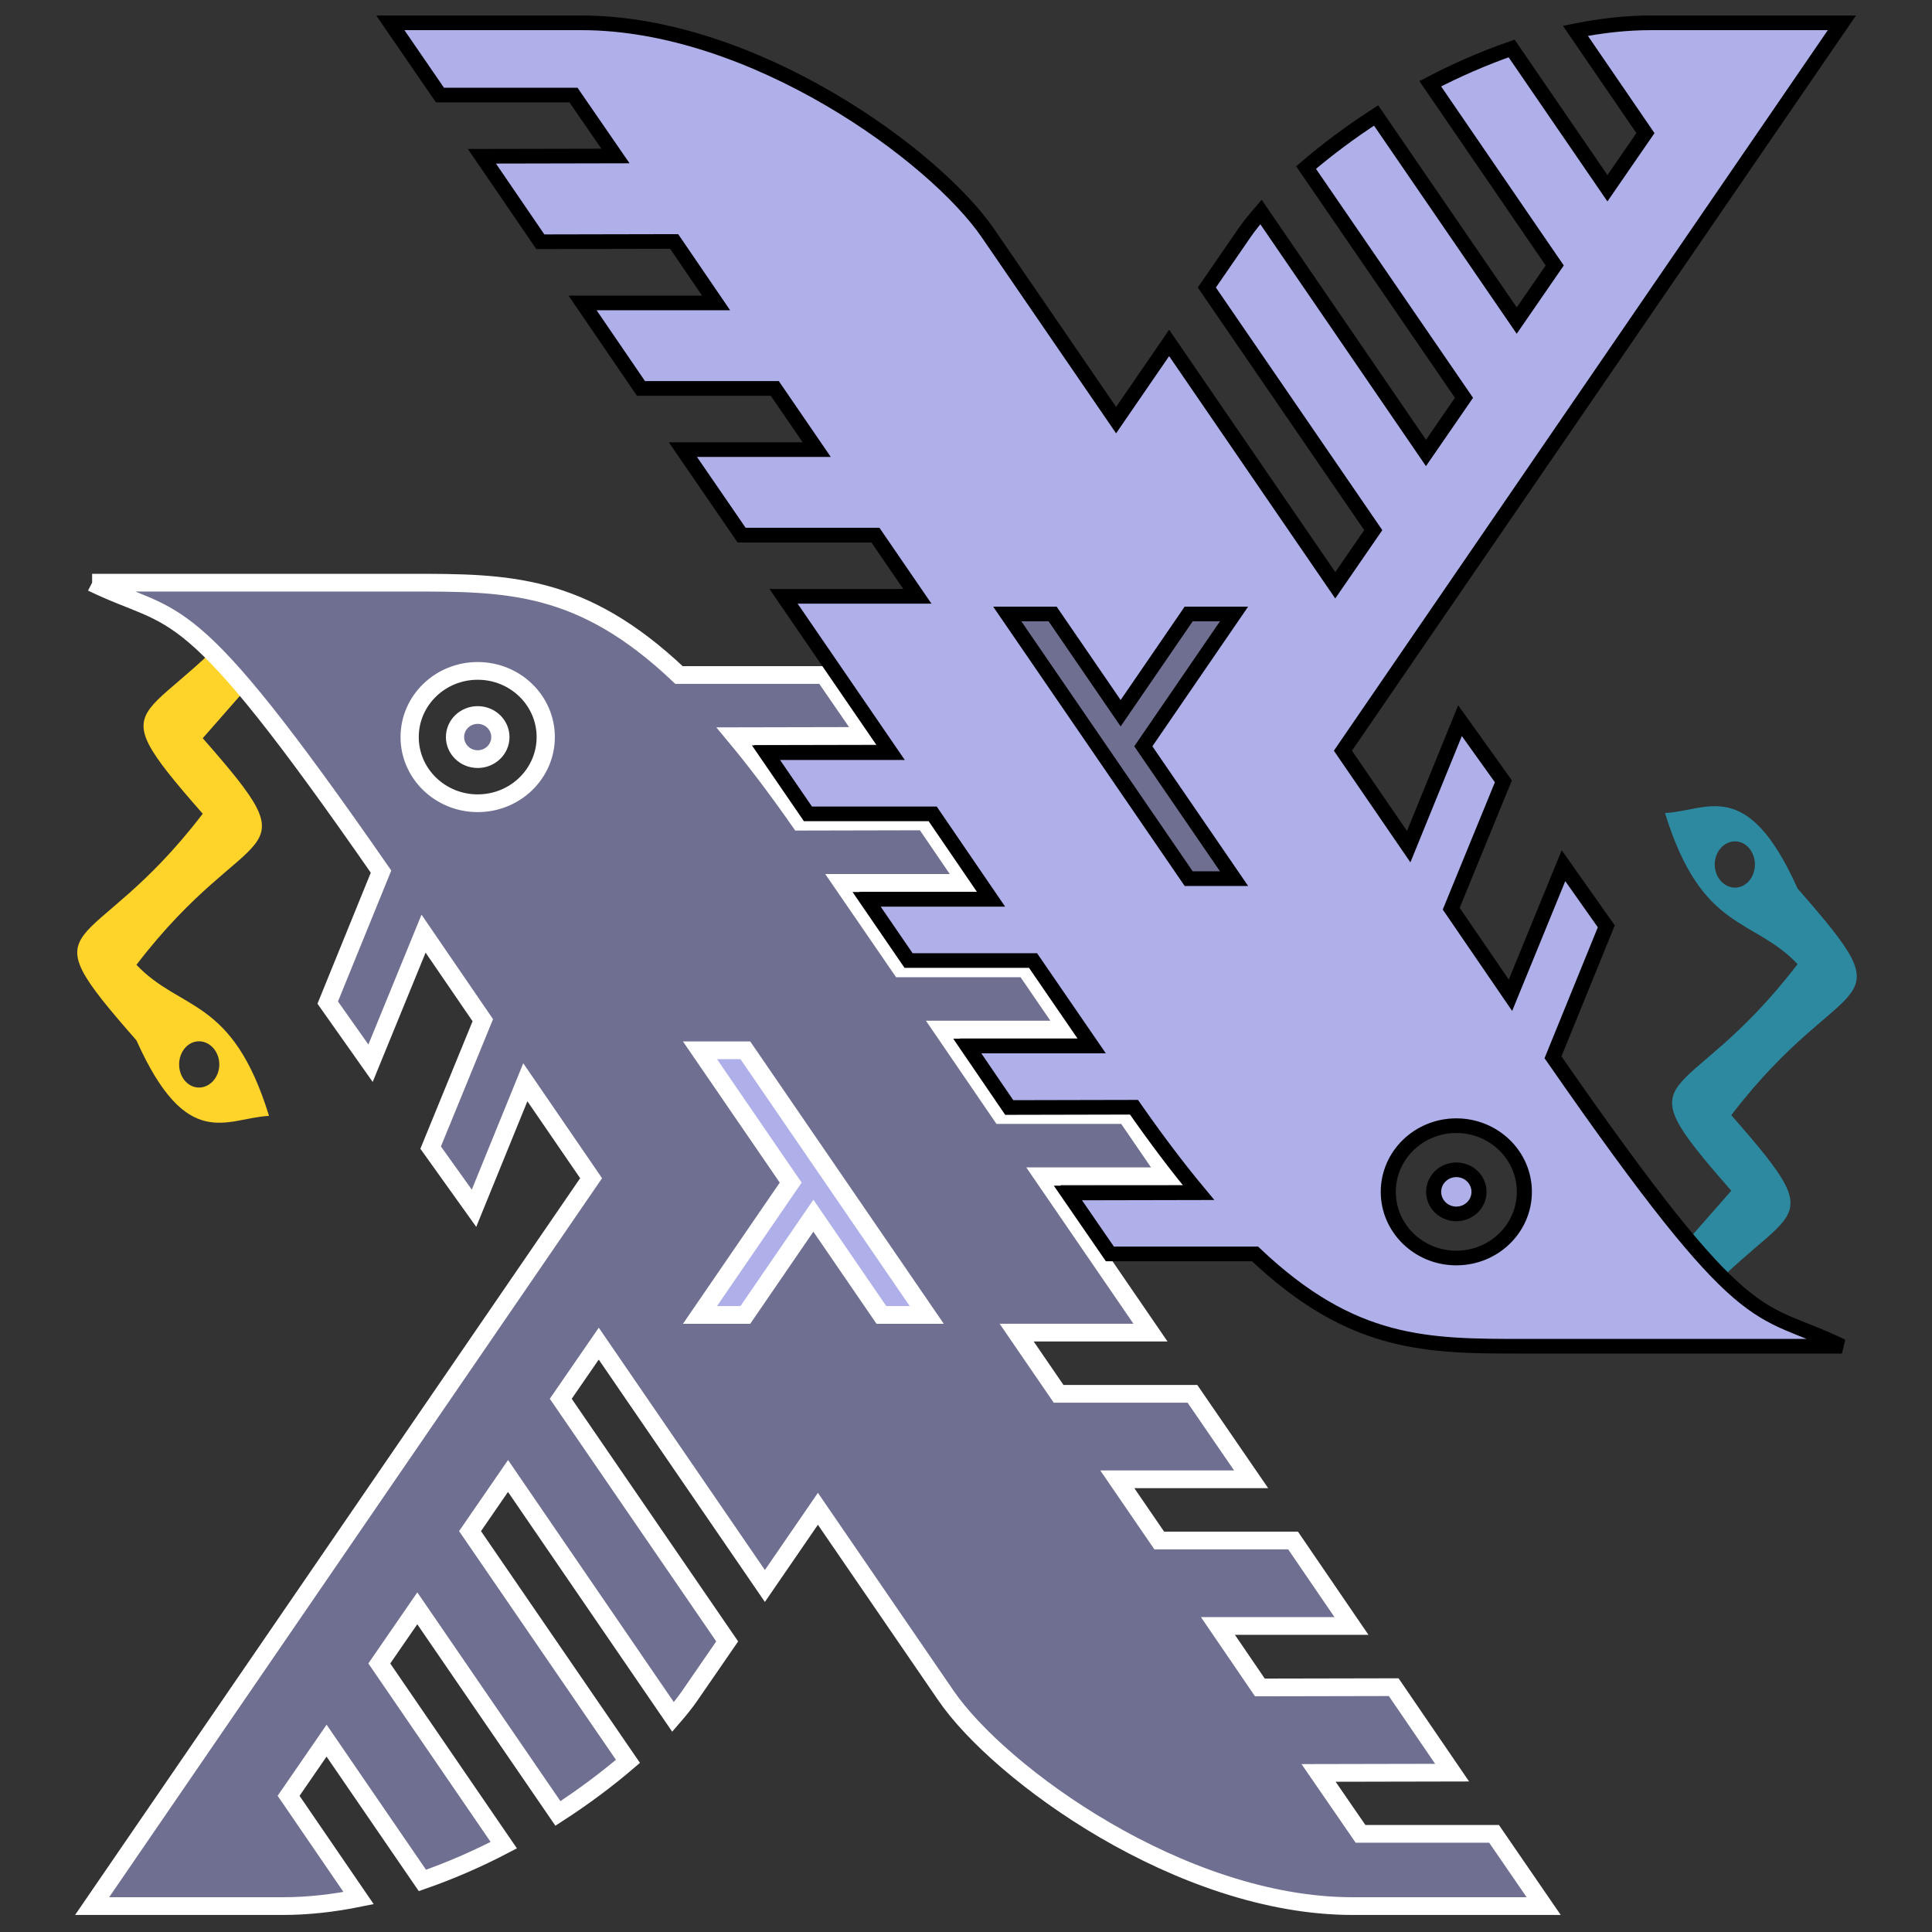 <?xml version="1.0" encoding="UTF-8" standalone="no"?>
<!-- Created with Inkscape (http://www.inkscape.org/) -->

<svg
   xmlns:dc="http://purl.org/dc/elements/1.1/"
   xmlns:cc="http://creativecommons.org/ns#"
   xmlns:rdf="http://www.w3.org/1999/02/22-rdf-syntax-ns#"
   xmlns:svg="http://www.w3.org/2000/svg"
   xmlns="http://www.w3.org/2000/svg"
   xmlns:sodipodi="http://sodipodi.sourceforge.net/DTD/sodipodi-0.dtd"
   xmlns:inkscape="http://www.inkscape.org/namespaces/inkscape"
   width="720"
   height="720"
   viewBox="0 0 720 720"
   id="svg4183"
   version="1.1"
   inkscape:version="0.91 r13725"
   sodipodi:docname="logo.svg">
  <rect x="0" y="0" width="720" height="720" fill="#333333" stroke="none"/>
  <defs
     id="defs4185" />
  <sodipodi:namedview
     id="base"
     pagecolor="#ffffff"
     bordercolor="#666666"
     borderopacity="1.0"
     inkscape:pageopacity="0.0"
     inkscape:pageshadow="2"
     inkscape:zoom="0.98994949"
     inkscape:cx="403.44691"
     inkscape:cy="337.51981"
     inkscape:document-units="px"
     inkscape:current-layer="layer1"
     showgrid="false"
     units="px"
     showborder="true"
     borderlayer="false"
     inkscape:window-width="1920"
     inkscape:window-height="1062"
     inkscape:window-x="0"
     inkscape:window-y="18"
     inkscape:window-maximized="0" />
  <g
     inkscape:label="Layer 1"
     inkscape:groupmode="layer"
     id="layer1"
     transform="translate(0,-332.362)">
    <g
       id="g3171-2"
       style="stroke:#ffffff;stroke-width:2.009"
       transform="matrix(3.381,0,0,3.288,-439.009,-1513.304)"
       inkscape:export-filename="/home/astynax/Pictures/lambda_birds_200dpi.png"
       inkscape:export-xdpi="199.94223"
       inkscape:export-ydpi="199.94223">
      <path
         id="path3138-6"
         d="m 159.499,627.88 c -12.626,16.984 -19.831,11.01 -7.307,25.685 -12.626,16.984 -19.831,11.01 -7.307,25.685 5.579,12.81 9.961,8.79 14.613,8.562 -4.039,-13.512 -9.701,-11.804 -14.613,-17.123 12.626,-16.984 19.831,-11.01 7.307,-25.685 l 7.307,-8.562 0,-8.562 z m -7.718,51.477 c 1.225,0 2.238,1.187 2.238,2.622 0,1.435 -1.013,2.622 -2.238,2.622 -1.225,0 -2.192,-1.187 -2.192,-2.622 0,-1.435 0.967,-2.622 2.192,-2.622 z"
         style="fill:#ffd42a;stroke:none;stroke-width:2.009;stroke-linejoin:round"
         inkscape:connector-curvature="0" />
      <path
         id="path2987-8"
         d="m 140,627.375 c 9.606,4.803 10.06,0.456 31.844,32.75 l -5.875,14.844 4.719,6.875 5.844,-14.688 6.531,9.812 -5.75,14.438 4.781,6.875 L 187.75,684 l 7.25,10.875 -55,82.5 21.062,0 c 2.76,0 5.553,-0.333 8.312,-0.906 l -7.719,-11.594 4.188,-6.25 10.562,15.844 c 3.096,-1.11 6.118,-2.466 8.969,-4 l -13.719,-20.594 4.188,-6.25 15.5,23.25 c 2.86,-1.903 5.48,-3.928 7.719,-5.906 l -17.406,-26.094 4.188,-6.25 18.188,27.312 c 0.703,-0.835 1.339,-1.65 1.844,-2.406 L 210,747.375 l -18.344,-27.5 4.188,-6.25 18.312,27.469 5.844,-8.75 14.125,21.188 c 5.879,8.819 25.884,23.844 44.812,23.844 l 21.062,0 -5.469,-8.188 -14.719,0 -4.625,-6.906 14.719,-0.031 -6.438,-9.688 -14.75,0.031 -4.625,-6.969 14.719,0 -6.438,-9.688 -14.75,0 L 253,729 l 14.75,0 -6.469,-9.688 -14.75,0 -4.625,-6.938 14.75,0 -11.812,-17.719 13.75,0 -4.625,-6.938 -13.75,0 -6.438,-9.688 13.719,0 -4.625,-6.938 -13.719,0 -6.469,-9.688 13.719,0 -4.625,-6.969 -13.75,0.031 c -2.522,-3.714 -4.888,-6.923 -7.125,-9.688 l 14.406,-0.031 -4.625,-6.906 -16,0 C 193.922,627.356 185.749,627.375 175,627.375 l -35,0 z m 42.5,10 c 4.142,0 7.5,3.358 7.5,7.5 0,4.142 -3.358,7.5 -7.5,7.5 -4.142,0 -7.5,-3.358 -7.5,-7.5 0,-4.142 3.358,-7.5 7.5,-7.5 z m 0,5 c -1.381,0 -2.5,1.119 -2.5,2.5 0,1.381 1.119,2.5 2.5,2.5 1.381,0 2.5,-1.119 2.5,-2.5 0,-1.381 -1.119,-2.5 -2.5,-2.5 z"
         style="fill:#6f6f91;stroke:#ffffff;stroke-width:2.009"
         inkscape:connector-curvature="0" />
      <path
         inkscape:connector-curvature="0"
         id="path3132-3"
         d="m 207,680.375 10,15 -10,15 5,0 7.5,-11.25 7.5,11.25 5,0 -10,-15 -10,-15 -5,0 z"
         style="fill:#afafe9;stroke:#ffffff;stroke-width:2.009" />
    </g>
    <g
       id="g3184-2"
       transform="matrix(-3.381,0,0,-3.288,1159.762,2896.878)"
       style="stroke:#000000;stroke-width:1.66;stroke-linecap:square;stroke-linejoin:miter;stroke-miterlimit:4;stroke-dasharray:none"
       inkscape:export-filename="/home/astynax/Pictures/lambda_birds_200dpi.png"
       inkscape:export-xdpi="199.94223"
       inkscape:export-ydpi="199.94223">
      <path
         inkscape:connector-curvature="0"
         style="fill:#2c89a0;stroke:none;stroke-width:1.66;stroke-linecap:square;stroke-linejoin:miter;stroke-miterlimit:4;stroke-dasharray:none"
         d="m 159.499,627.88 c -12.626,16.984 -19.831,11.01 -7.307,25.685 -12.626,16.984 -19.831,11.01 -7.307,25.685 5.579,12.81 9.961,8.79 14.613,8.562 -4.039,-13.512 -9.701,-11.804 -14.613,-17.123 12.626,-16.984 19.831,-11.01 7.307,-25.685 l 7.307,-8.562 0,-8.562 z m -7.718,51.477 c 1.225,0 2.238,1.187 2.238,2.622 0,1.435 -1.013,2.622 -2.238,2.622 -1.225,0 -2.192,-1.187 -2.192,-2.622 0,-1.435 0.967,-2.622 2.192,-2.622 z"
         id="path3186-1" />
      <path
         style="fill:#afafe9;stroke:#000000;stroke-width:1.66;stroke-linecap:square;stroke-linejoin:miter;stroke-miterlimit:4;stroke-dasharray:none"
         d="m 140,627.375 c 9.606,4.803 10.06,0.456 31.844,32.75 l -5.875,14.844 4.719,6.875 5.844,-14.688 6.531,9.812 -5.75,14.438 4.781,6.875 L 187.75,684 l 7.25,10.875 -55,82.5 21.062,0 c 2.76,0 5.553,-0.333 8.312,-0.906 l -7.719,-11.594 4.188,-6.25 10.562,15.844 c 3.096,-1.11 6.118,-2.466 8.969,-4 l -13.719,-20.594 4.188,-6.25 15.5,23.25 c 2.86,-1.903 5.48,-3.928 7.719,-5.906 l -17.406,-26.094 4.188,-6.25 18.188,27.312 c 0.703,-0.835 1.339,-1.65 1.844,-2.406 L 210,747.375 l -18.344,-27.5 4.188,-6.25 18.312,27.469 5.844,-8.75 14.125,21.188 c 5.879,8.819 25.884,23.844 44.812,23.844 l 21.062,0 -5.469,-8.188 -14.719,0 -4.625,-6.906 14.719,-0.031 -6.438,-9.688 -14.75,0.031 -4.625,-6.969 14.719,0 -6.438,-9.688 -14.75,0 L 253,729 l 14.75,0 -6.469,-9.688 -14.75,0 -4.625,-6.938 14.75,0 -11.812,-17.719 13.75,0 -4.625,-6.938 -13.75,0 -6.438,-9.688 13.719,0 -4.625,-6.938 -13.719,0 -6.469,-9.688 13.719,0 -4.625,-6.969 -13.75,0.031 c -2.522,-3.714 -4.888,-6.923 -7.125,-9.688 l 14.406,-0.031 -4.625,-6.906 -16,0 C 193.922,627.356 185.749,627.375 175,627.375 l -35,0 z m 42.5,10 c 4.142,0 7.5,3.358 7.5,7.5 0,4.142 -3.358,7.5 -7.5,7.5 -4.142,0 -7.5,-3.358 -7.5,-7.5 0,-4.142 3.358,-7.5 7.5,-7.5 z m 0,5 c -1.381,0 -2.5,1.119 -2.5,2.5 0,1.381 1.119,2.5 2.5,2.5 1.381,0 2.5,-1.119 2.5,-2.5 0,-1.381 -1.119,-2.5 -2.5,-2.5 z"
         id="path3188-6"
         inkscape:connector-curvature="0" />
      <path
         style="fill:#6f6f91;stroke:#000000;stroke-width:1.66;stroke-linecap:square;stroke-linejoin:miter;stroke-miterlimit:4;stroke-dasharray:none"
         d="m 207,680.375 10,15 -10,15 5,0 7.5,-11.25 7.5,11.25 5,0 -10,-15 -10,-15 -5,0 z"
         id="path3190-7"
         inkscape:connector-curvature="0" />
    </g>
  </g>
</svg>

